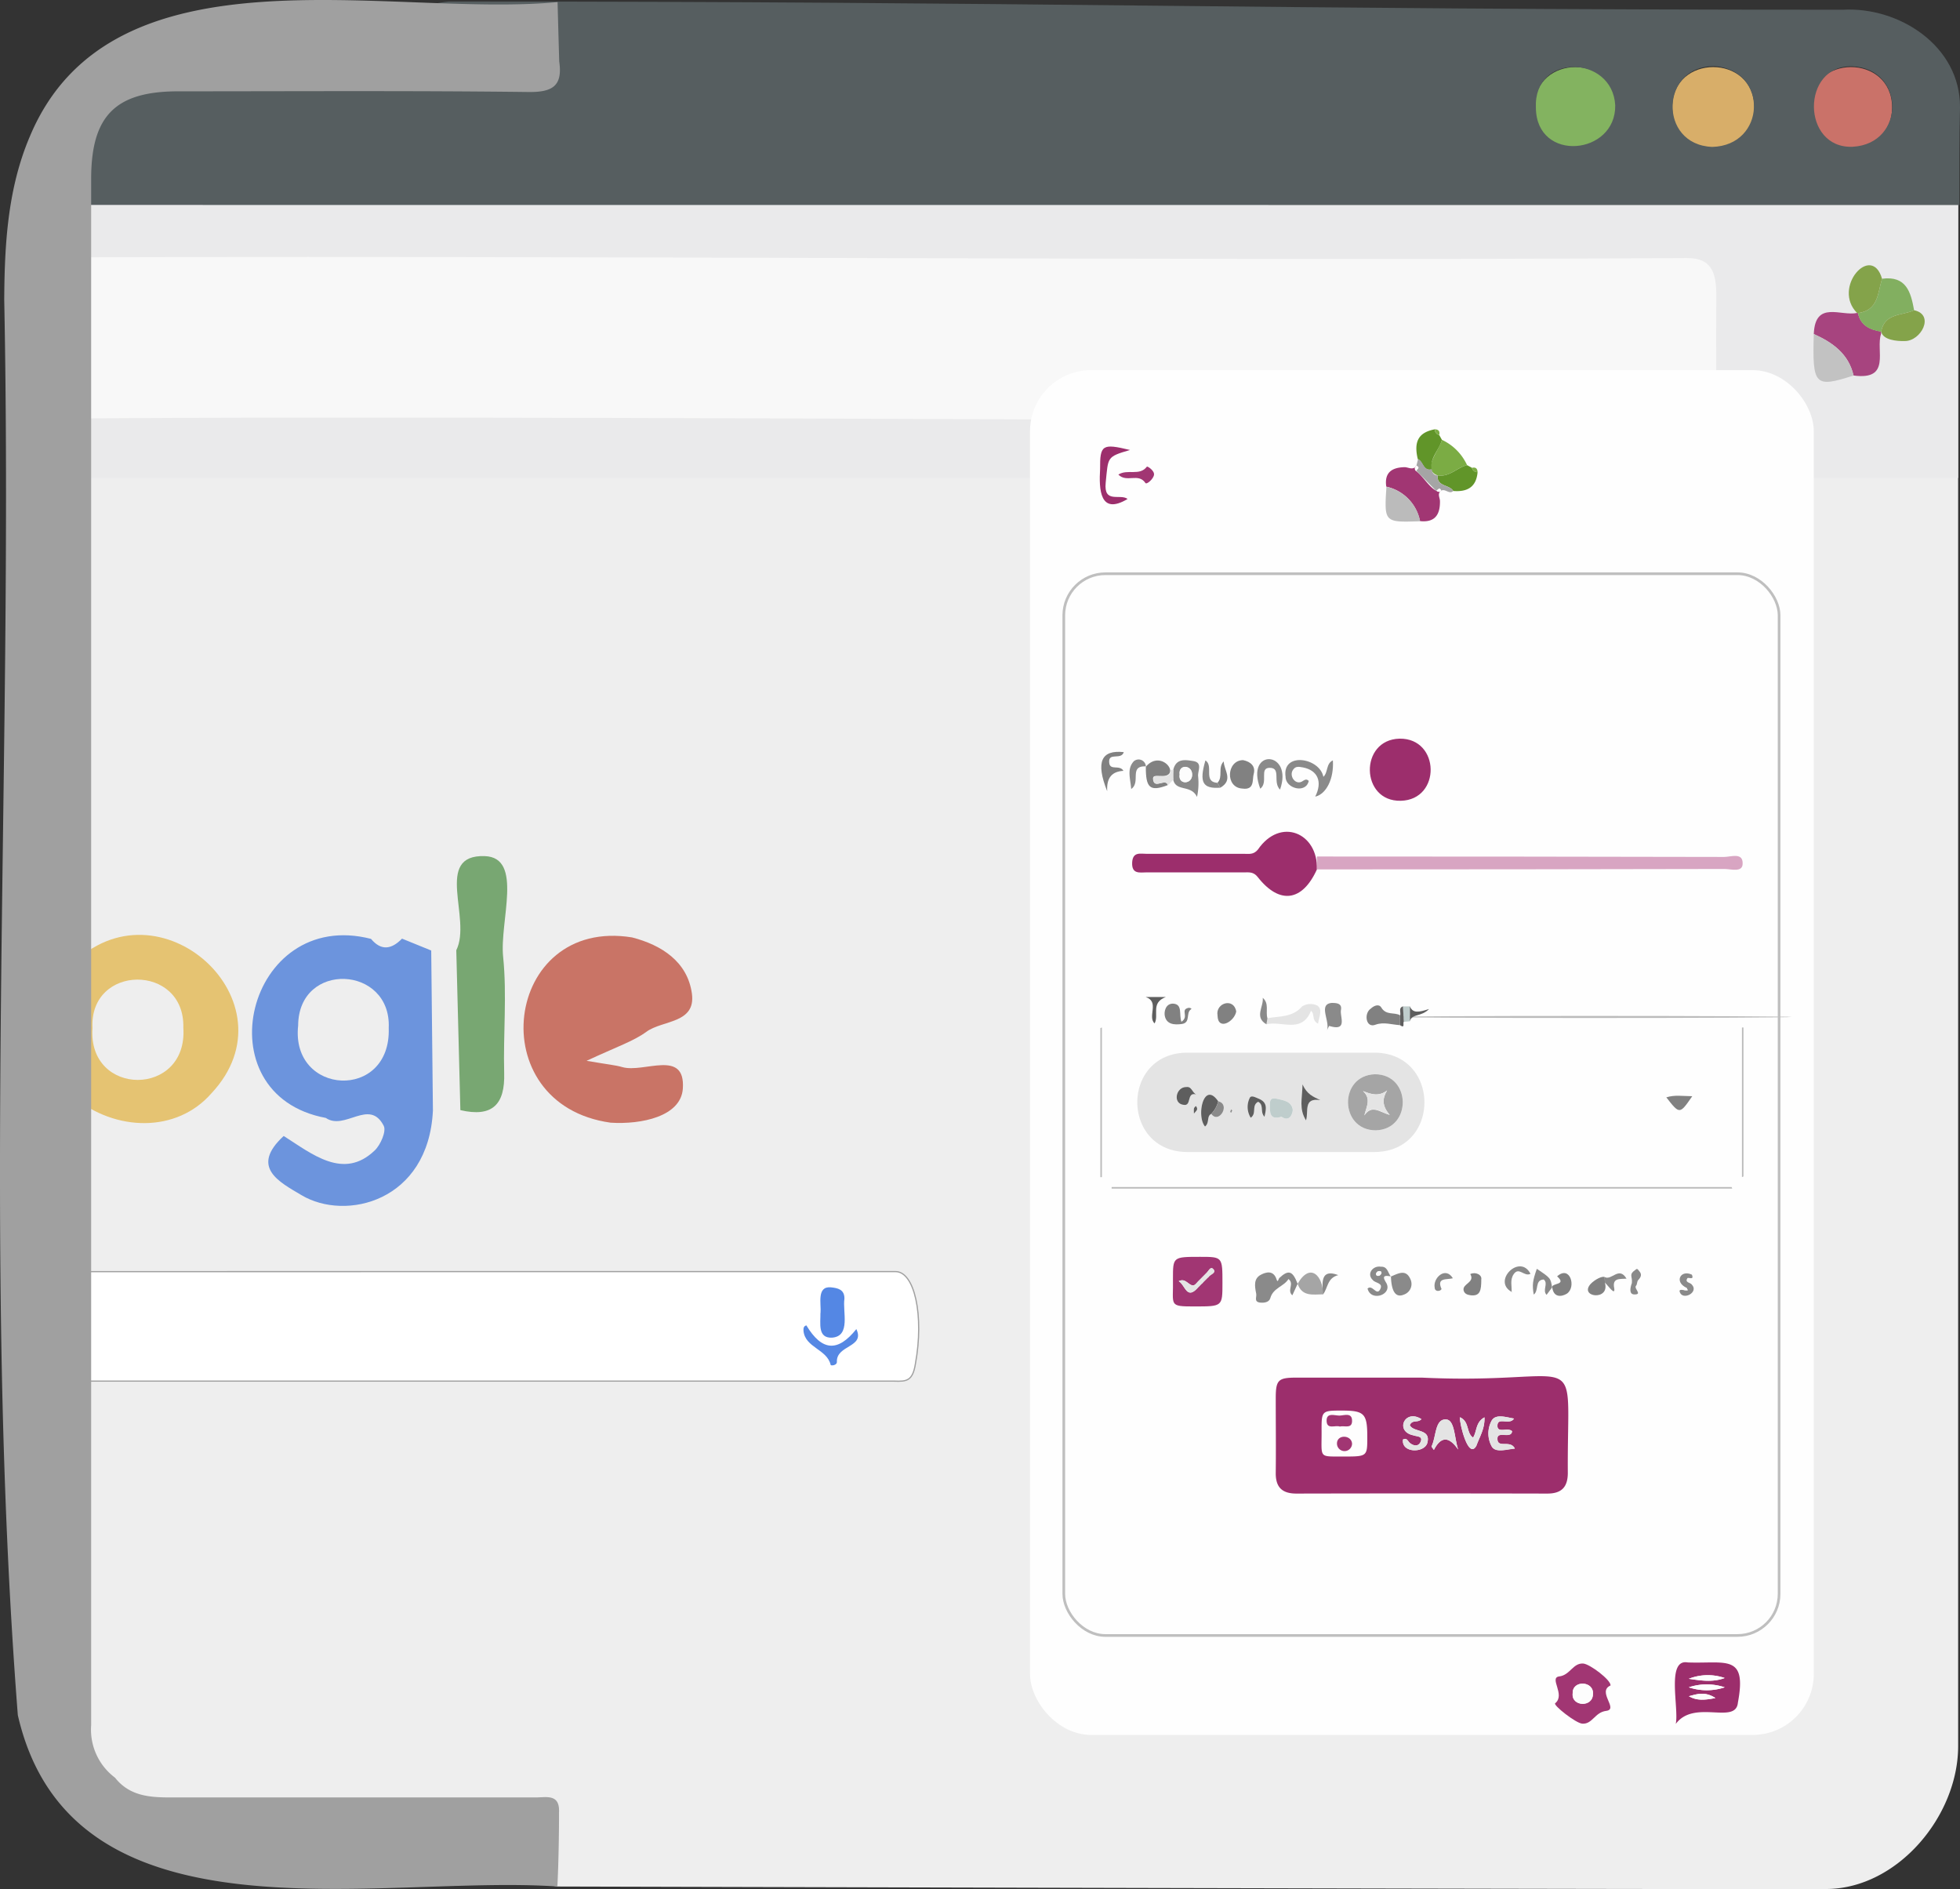 <svg xmlns="http://www.w3.org/2000/svg" viewBox="0 0 402.71 388.07"><rect x="0" y="0" width="402.71" height="388.07" fill="#333333" stroke="none"/><defs><style>.cls-1{fill:#eee;}.cls-2{fill:#eaeaeb;}.cls-3{fill:#83b360;}.cls-4{fill:#d8ae69;}.cls-5{fill:#ca7269;}.cls-6{fill:#565e60;}.cls-7{fill:#f8f8f8;}.cls-8{fill:#fefefe;}.cls-9{fill:#a13673;}.cls-10{fill:#7bac44;}.cls-11{fill:#bbb;}.cls-12{fill:#619529;}.cls-13{fill:#9c2e6c;}.cls-14{fill:#a5a5a5;}.cls-15{fill:#fdfdfd;}.cls-16{fill:#d8a5c2;}.cls-17{fill:#8a8a8a;}.cls-18{fill:#818181;}.cls-19{fill:#e4e4e4;}.cls-20{fill:#5e5e5e;}.cls-21{fill:#bfcdcc;}.cls-22{fill:#a7447f;}.cls-23{fill:#82af60;}.cls-24{fill:#c2c2c2;}.cls-25{fill:#84a34a;}.cls-26{fill:#6c94dd;}.cls-27{fill:#c97466;}.cls-28{fill:#e5c372;}.cls-29{fill:#78a772;}.cls-30{fill:#fff;stroke:#a0a0a0;stroke-width:0.25px;}.cls-30,.cls-34{stroke-miterlimit:10;}.cls-31{fill:#a0a0a0;}.cls-32{fill:#5487e4;}.cls-33{fill:#5688e4;}.cls-34{fill:none;stroke:#bfbfbf;stroke-width:0.55px;}</style></defs><g id="Layer_2" data-name="Layer 2"><g id="Layer_1-2" data-name="Layer 1"><path class="cls-1" d="M375.42,388.05c-14.46.15-260.9-.51-260.9-.51L18.93,370S1,161.73,1.68,49.47A8.23,8.23,0,0,1,10,41.27H402.33V358.69C402.33,373.1,389.88,387.89,375.42,388.05Z"/><path class="cls-2" d="M402.33,98.18H1.68V49.25a8.55,8.55,0,0,1,8.55-8.55h392.1Z"/><path class="cls-3" d="M332.13,22.05c-.05,11-16.8,11-16.84,0S332.08,11,332.13,22.05Z"/><path class="cls-4" d="M360.45,22.05c-.05,11-16.8,11-16.85,0S360.4,11,360.45,22.05Z"/><path class="cls-5" d="M388.76,22.05c-.05,11-16.8,11-16.84,0S388.71,11,388.76,22.05Z"/><path class="cls-6" d="M4.88,42.1c0-11.45,9.34-9.45,9.09-20.89-.08-3.61,17.61-10.9,21-11C36.73,10.1,90.42.31,92.19.31,214.54.3,256.3,2,378.65,2c11.59-.65,24.12,7.48,24.06,20-.18,6.7-.1,13.42-.12,20.12ZM351.82,30.18c11-.31,11.59-15.55.64-16.59C341.09,13.26,340.58,29.77,351.82,30.18Zm-19.95-8.56c-.57-10.36-16.82-10.8-16.3.53C315.68,33.49,332.05,31.9,331.87,21.62Zm48.8,8.53c10.92-.62,10.78-16.1-.12-16.53C370,13.32,370.12,30.6,380.67,30.15Z"/><path class="cls-7" d="M352.63,76.84q-46.5,0-93,0c-6,0-7.57,2-7.71,9.48-49.74-.18-200.48-1-250.23-.18V52.93c104.08-.55,242,.72,344.88.08,4.69,0,6.12,2.37,6.07,7.83S352.62,71.51,352.63,76.84Z"/><rect class="cls-8" x="211.63" y="76.04" width="161.04" height="280.36" rx="12.55"/><path class="cls-9" d="M296,100.85c-.7.64-.16,1.37-.14,2.06.05,2.78-1,4.47-4.1,4.14a9,9,0,0,0-6.93-7.08c-.42-2.91,1.16-3.94,3.75-4,.78,0,1.61.64,2.34-.14l0-.08a.65.65,0,0,0,0,1c1.48.94,3.44,4.63,5.1,4.17Z"/><path class="cls-10" d="M296.26,90.35a10.63,10.63,0,0,1,5.17,5.2c-2.08.51-3.65,2.51-6.05,2.11C292,96.48,295.82,92.36,296.26,90.35Z"/><path class="cls-11" d="M284.86,100a9,9,0,0,1,6.93,7.08C284.4,107.33,284.4,107.33,284.86,100Z"/><path class="cls-12" d="M296.26,90.35c-.52,2.09-2.51,3.67-2.11,6.07-1.78.43-1.72-1.63-2.84-2.09-.88-3.67.17-5.51,3.5-6.14a1.15,1.15,0,0,0,.9,1.17Z"/><path class="cls-12" d="M295.38,97.66c2.4.4,4-1.6,6.05-2.11l1,.55a1.13,1.13,0,0,0,1.16.89c-.26,3.1-2.15,4.1-5,3.87C297.8,99.51,295.17,100,295.38,97.66Z"/><path class="cls-13" d="M232.18,92.44c-4.89,1.42-4.45,1.46-5,6.72-.45,4.39,3,2.18,4.5,3.34-5.74,3.44-5.89-2-5.65-6.15C226,91.38,226.47,91.06,232.18,92.44Z"/><path class="cls-14" d="M295.38,97.66c-.21,2.36,2.42,1.85,3.22,3.2-.86.8-1.71-.64-2.57,0h.07c-.29-.86-.63-.26-1,0L291,96.67c.23-.34.82-.68,0-1l0,.08.36-1.45c1.12.46,1.06,2.52,2.84,2.09A1.18,1.18,0,0,0,295.38,97.66Z"/><path class="cls-9" d="M229.78,97.49c1.93-1.21,4.35.36,5.86-1.62.11-.15,1.57.79,1.47,1.65s-1.51,2.09-1.77,1.7C233.91,97.07,231.48,99.24,229.78,97.49Z"/><path class="cls-10" d="M303.59,97a1.13,1.13,0,0,1-1.16-.89C303.18,95.92,303.56,96.23,303.59,97Z"/><path class="cls-10" d="M295.71,89.36a1.15,1.15,0,0,1-.9-1.17C295.58,88.22,295.89,88.6,295.71,89.36Z"/><path class="cls-15" d="M295.14,100.8c.33-.22.67-.82,1,0A.64.64,0,0,1,295.14,100.8Z"/><path class="cls-15" d="M291,95.7c.85.29.26.63,0,1A.65.65,0,0,1,291,95.7Z"/><path class="cls-13" d="M344.31,354.14c.69-3.29-2-13.45,2.47-12.63,7.84.29,12.18-1.81,10.3,8.23C356.67,354.39,348.12,349,344.31,354.14Zm10.06-7.52a11.72,11.72,0,0,0-7.38,0A11.65,11.65,0,0,0,354.37,346.62Zm0-1.91a10.64,10.64,0,0,0-7.38.16C349.45,345.23,351.91,345.63,354.36,344.71Zm-1.9,4.11c-2.17-1.41-3.82-.79-5.46-.37C348.57,349.37,350.19,349.28,352.46,348.82Z"/><path class="cls-9" d="M330.91,346.24c-2.86,1.27,1.76,4.89-.9,5.22-2.36.29-2.82,2.8-4.94,2.62-1.32-.11-6-3.8-5.54-4.18,2.19-1.77-1.36-5.26.85-5.52s2.82-2.81,4.94-2.64C326.65,341.85,331,345.1,330.91,346.24ZM327.29,348c.24-2.67-4.23-2.9-4.16-.16C322.81,350.58,327.29,350.78,327.29,348Z"/><path class="cls-15" d="M354.37,346.62a11.65,11.65,0,0,1-7.38,0A11.72,11.72,0,0,1,354.37,346.62Z"/><path class="cls-15" d="M354.36,344.71c-2.45.92-4.91.52-7.38.16A10.64,10.64,0,0,1,354.36,344.71Z"/><path class="cls-15" d="M352.46,348.82c-2.27.46-3.89.55-5.46-.37C348.64,348,350.29,347.41,352.46,348.82Z"/><path class="cls-15" d="M327.29,348c0,2.83-4.48,2.63-4.16-.16C323.06,345.05,327.53,345.28,327.29,348Z"/><path class="cls-13" d="M270.58,178.6c-3,6.62-7.7,7.27-12.17,1.56-.86-1.1-1.79-.95-2.79-.95-6.68,0-13.36,0-20,0-1.4,0-3.13.45-3-2.06.14-2.24,1.71-1.74,3-1.75,6.68,0,13.36,0,20,0,1,0,1.94.21,2.83-.87C263.08,167.77,270.83,171.1,270.58,178.6Z"/><path class="cls-16" d="M270.58,178.6c0-.89,0-1.77,0-2.65q41.85,0,83.68.09c1.36,0,3.86-1,3.79,1.37,0,1.9-2.43,1.09-3.76,1.1Q312.42,178.6,270.58,178.6Z"/><path class="cls-13" d="M287.57,151.74c8.34-.11,8.58,12.55.25,12.76S279.26,151.93,287.57,151.74Z"/><path class="cls-17" d="M270.23,163.65c1.55-3.06.51-5.42-2.52-6-.81-.14-1.48-.3-2,.43-1,1.3.54,3.43,2,2.34.37-.21.71-.48,1.19,0-.57,2.68-4.78,1.56-4.76-.84-.76-5.19,7-3.95,7.77,0,1-.92.49-2.69,1.95-3.38C274.1,160,272.5,163.13,270.23,163.65Z"/><path class="cls-18" d="M255.41,156.15c1.6.32,2.61,1.3,2.18,2.84-.33,1.17.25,3.37-2.35,3C251.69,161.78,252,156.18,255.41,156.15Z"/><path class="cls-17" d="M241.08,158.09c.6-2.35,2.47-2,4.09-1.75,2,.33.89,2,1,3.12a13.31,13.31,0,0,1-.23,4.26C244.49,160.59,240.28,163.51,241.08,158.09Zm3.86,1c0-2-2.86-2.16-2.56,0C242,161.26,245,161.18,244.94,159.11Z"/><path class="cls-18" d="M235.44,157.49c3.27-3.8,7.58,2.21,3,1.94-.59.09-1.75-.41-1.5.85.32,1.8,2.54-.5,3,1-3.65,1.4-4.56.62-4.51-3.87Z"/><path class="cls-17" d="M263,162.21c-1.57-1.56.31-4.49-2.13-4.48-2.2,0-.22,3-1.93,4.29C255.75,153.63,265.84,154.17,263,162.21Z"/><path class="cls-18" d="M230.9,154.51c-.56,1.73-3.22-.09-3,2.16.16,1.73,2.13.33,2.93,1.68-2.19.13-3.51,1.22-3.34,4.19C225.07,156.48,226.29,154,230.9,154.51Z"/><path class="cls-17" d="M250.74,161.81c-3.62.27-4.39-1.05-3.07-5.6,1.77,1.1-.56,4.41,2.48,4.61Z"/><path class="cls-17" d="M235.48,157.44c-3.62-.2-1,3.25-3.06,4.64-.16-2.14-.93-4.06.51-5.67a1.5,1.5,0,0,1,2.51,1.08Z"/><path class="cls-18" d="M250.74,161.81l-.59-1c1.21-1.27,0-3.09,1.28-4.4C251.47,158.24,253.48,160.21,250.74,161.81Z"/><path class="cls-19" d="M240,161.31c-.47-1.52-2.69.77-3-1-.38-2.06,3.66.41,3.48-2.12l.62-.07v2Z"/><path class="cls-15" d="M244.94,159.11c0,2.07-2.9,2.15-2.56,0C242.08,157,244.93,157.08,244.94,159.11Z"/><path class="cls-9" d="M241,262.68c0-4.49,0-4.49,5.59-4.49,4.58,0,4.58,0,4.58,5.37,0,4.82,0,4.81-5.62,4.82S241.13,268.22,241,262.68Zm5.1.62c-1.42,2.11-2-1-3.93-.12,1.4.84,1.64,4,4,1.27.75-.8,1.57-1.53,2.3-2.33.46-.38,1.36-.77.84-1.38s-.94.26-1.32.65Z"/><path class="cls-17" d="M266.62,263.72l-1.09,2.37c-1.18-1,.49-2.39-.8-3.34-.94,1.55-3.15,1.8-3.73,3.93-.25.87-1.3,1-2.16.9-1.25-.2-.59-1.12-.74-1.85-.32-1.58-.54-3.1,1-3.88,1-.52,2.56-1,3.2,1,.24.78.38-.15.56-.32,1.88-1.75,2.73-1.49,3.75,1.19Z"/><path class="cls-17" d="M285.79,262.2c-.9-.13-2-.36-1.09,1.14,1.75,2.51-3,4.27-3.72,1.36,1-.92,1.83,1.58,2.58.19s-1-1.27-1.49-1.93c-1.36-1.26,0-3,1.61-2.75,1.45-.08,1.47,1.27,2.08,2Zm-2.28-.21c.77-.63.06-1.19-.59-.7C282.46,261.81,282.9,262.33,283.51,262Z"/><path class="cls-14" d="M266.62,263.72l0,0c2.56-4.49,5.24-1.63,5.21,2.17C269.77,265.91,267.52,266.41,266.62,263.72Z"/><path class="cls-17" d="M285.76,262.24c1.51-.61,3.17-1.67,4.1.7a2.3,2.3,0,0,1-1.4,3c-2.33,1-2.62-2.15-2.67-3.73Z"/><path class="cls-18" d="M304.35,262.83c0,2.2-.19,3.5-2.22,3.25-.72-.09-1.26-.36-1.41-1-.3-1.39,2.4-1.61,1.37-3.35C303.15,261.21,304.53,261.86,304.35,262.83Z"/><path class="cls-17" d="M318.93,264.44,317.76,266c-.92-1,.44-2.32-.58-3.16-1.91.1-.93,2.31-2.06,3.1-.32-2.07-.23-2.76.64-5.29,2.84,1.9,2.84,1.9,3.14,3.83Z"/><path class="cls-18" d="M318.93,264.44l0,.06c-.25-1,3.14-.44,1-2.3,2.66-2.4,4,2.23,2,3.56C320.81,266.43,319.19,266.58,318.93,264.44Z"/><path class="cls-18" d="M329.75,263.49c1.1,3.84-5.48,3-2.88.21.89-.9,2.33-1.6,2.83-1.36C329.71,262.72,329.73,263.11,329.75,263.49Z"/><path class="cls-17" d="M310.62,265.4c-4.13-2.18,1.66-8,3.84-3.73-1.28.69-2.37-1.51-3.45.08-.81,1.19-.35,2.45-.43,3.68Z"/><path class="cls-17" d="M346.52,264.55c-2.62-1.24-1.18-3.8,1.1-2.7.54,1.24-.75.45-.93.74-.56.91.59.85.9,1.28,1.59,1.63-1.95,3.43-2.49,1.46-.14-.75,1.2-.07,1.68-.28Z"/><path class="cls-17" d="M329.75,263.49c0-.38,0-.77-.05-1.15,1.42.81,2.94-2.32,4.49.33-1.32.12-3-.24-2.52,2C331.9,266.29,330.44,264.12,329.75,263.49Z"/><path class="cls-17" d="M335.29,263.57c.16-1.46-.75-1.7.81-2.77.31-.31.48.07.68.29.66.73.37,1.27-.2,1.89-.26.27-.17.87-.43,1.14-.54.58,1.43,1.85-.38,1.79C334.74,265.88,334.89,264.68,335.29,263.57Z"/><path class="cls-17" d="M298.51,262.59c-1.19.34-3.43-.22-2.32,2.22-.28.52-1.38.58-1.41-.27C294.37,262.53,297,260.08,298.51,262.59Z"/><path class="cls-17" d="M271.81,265.94c-.11-2.34-.58-5.4,3.16-4C272.65,262.52,272.86,264.64,271.81,265.94Z"/><path class="cls-17" d="M310.58,265.43l.18.08S310.61,265.35,310.58,265.43Z"/><path class="cls-19" d="M246.2,264.45c-2.38,2.72-2.62-.43-4-1.27,1.63-.86,2,1.41,3.29.76Z"/><path class="cls-19" d="M248,261.39c.38-.39.71-1.36,1.32-.65s-.38,1-.84,1.38Z"/><path class="cls-19" d="M246.75,262.66l.63-.63.73.48-.88.88Z"/><path class="cls-19" d="M248.5,262.12a.92.92,0,0,1-.39.39l-.73-.48.64-.64Z"/><path class="cls-19" d="M245.47,263.94l.64-.64.73.49-.64.66Z"/><path class="cls-19" d="M247.23,263.39a1,1,0,0,1-.4.4l-.72-.49.64-.64Z"/><path class="cls-15" d="M282.92,261.29c.65-.48,1.36.07.59.7Z"/><path class="cls-15" d="M283.51,262c-.62.34-1.05-.18-.59-.7Z"/><path class="cls-15" d="M346.52,264.55l.26.5-.75,0Z"/><path class="cls-19" d="M263.07,236.65c-6.27,0-12.53,0-18.8,0-14.08.27-14.13-20.6-.1-20.4q19,0,37.9,0c14.08-.27,14.14,20.58.11,20.4C275.81,236.67,269.44,236.65,263.07,236.65Zm-14.2-7.83c1.58,2.14,4-2,1.43-2.58-3-4.34-4.56,3-2.71,5.18C248.57,230.64,247.83,229.32,248.87,228.82Zm33.64-8.14c-7.49.23-7.32,11.53.18,11.52C290.16,232,290,220.66,282.51,220.68Zm-19.22,8.73c1.88,1.29,2.38-1.06,2.32-1.48-.24-1.71-1.84-1.89-3.28-2.22-1.27-.28-1.41.28-1.42,1.3C260.9,228.64,260.91,230.14,263.29,229.41Zm-4.79-3.07c1.28.67.32,2.07,1.31,3.09.38-1.72.65-3-1.24-3.73-.73-.3-1.56-.77-1.83-.06a4.17,4.17,0,0,0,.24,4C258.27,228.72,257.08,227.11,258.5,226.34Zm-12.71-1.51c-.88-.4-.91-1.65-2-1.53-2.21-.09-2.95,3.44-.59,3.67C244.91,227.26,243.72,224.25,245.79,224.83ZM271.28,226c-1.48-.68-2.71-1.09-3.66-3.24-.07,3-.76,5,.72,7.4C268.93,228.22,267.71,225.4,271.28,226Zm-26,2.81c.6-.69.91-.83.42-1.55C245.13,227.62,245.31,227.93,245.31,228.76Zm7.88-.65-.22-.2c-.1.27-.37.5,0,.7Z"/><path class="cls-11" d="M355.91,244.17H228.4v-.32H355.79Z"/><ellipse class="cls-11" cx="326.59" cy="208.91" rx="41.5" ry="0.21"/><path class="cls-19" d="M260.41,209.18c2.46-.48,5.13-.13,7.11-2.42a3.24,3.24,0,0,1,3.16-.18c1.1.8.37,2.22.13,3.7-1.38-.69-.6-1.95-1.45-2.63-1.89,4.72-6,2-9.15,2.77C260.28,210,260.34,209.6,260.41,209.18Z"/><path class="cls-18" d="M242.74,209.9c1.68-1.1-.37-2.51,1.51-2.87.14,0,.77.1.44.32-1.09.74,0,2.72-1.84,3-1.61.23-3.19.08-3.53-1.68-.16-.77.11-2.48,1.66-2.5C243.08,206.26,242.19,208.43,242.74,209.9Z"/><path class="cls-11" d="M357.91,241.82V211.07h.31v30.6Z"/><path class="cls-18" d="M287.64,210.59c-1.66-.09-3.28-.7-5-.1-2,.83-2.47-2.31-1-3.29.73-.68,1.72-1,2.17-.22,1,1.65,2.64.91,3.85,1.58Z"/><path class="cls-11" d="M226.4,211.08v30.74h-.31V211.19Z"/><path class="cls-17" d="M272.63,211.72c.72-1.93-1.88-5.43,1-5.69.95,0,2.15.06,1.89,1.44s1.47,4.48-2.42,3.28A6.77,6.77,0,0,0,272.63,211.72Z"/><path class="cls-18" d="M254,207.79c-.36,2.08-3.78,4.05-3.84.81C249.71,206,253.53,204.88,254,207.79Z"/><path class="cls-18" d="M347.7,225.19c-2.59,3.75-2.59,3.75-5.33.24C344.1,224.87,345.73,225.18,347.7,225.19Z"/><path class="cls-17" d="M260.41,209.18c-.07.42-.13.83-.2,1.24-2.55-1.48-.54-3.61-.76-5.44C260.82,206.15,260,207.82,260.41,209.18Z"/><path class="cls-20" d="M235.39,204.81h4.15c-3.2,1.21-1.34,3.74-2.32,5.43C235.71,208.78,238.32,205.79,235.39,204.81Z"/><path class="cls-21" d="M288.26,206.73l1.42,0v3.07l-1.24.11Z"/><path class="cls-20" d="M289.68,209.78v-3.07c.59,1.52,1.87,1.23,3.94.57C292,208.94,290.11,208.19,289.68,209.78Z"/><path class="cls-20" d="M288.26,206.73l.18,3.16c-.27.23.34,1.48-.8.7,0-.68,0-1.35.05-2C287.87,207.94,287.27,207.09,288.26,206.73Z"/><path class="cls-14" d="M282.51,220.68c7.5,0,7.65,11.3.18,11.52C275.19,232.21,275,220.91,282.51,220.68ZM285,224c-1.66,1.28-3.21.83-4.95.15,1.7,1.56.76,3.08.27,5,1.56-2.27,3.07-.75,5.22-.1C283.93,227.17,284,225.7,285,224Z"/><path class="cls-21" d="M263.29,229.41c-2.38.73-2.39-.77-2.38-2.4,0-1,.15-1.58,1.42-1.3,1.44.33,3,.51,3.28,2.22C265.67,228.35,265.17,230.7,263.29,229.41Z"/><path class="cls-20" d="M248.87,228.82c-1,.5-.3,1.82-1.28,2.6-1.85-2.19-.26-9.52,2.71-5.18A5.59,5.59,0,0,1,248.87,228.82Z"/><path class="cls-20" d="M258.5,226.34c-1.42.77-.23,2.38-1.52,3.28a4.17,4.17,0,0,1-.24-4c.27-.71,1.1-.24,1.83.06,1.89.77,1.62,2,1.24,3.73C258.82,228.41,259.78,227,258.5,226.34Z"/><path class="cls-20" d="M245.79,224.83c-2.07-.58-.88,2.43-2.57,2.14-2.36-.23-1.62-3.76.59-3.67C244.88,223.18,244.91,224.43,245.79,224.83Z"/><path class="cls-20" d="M271.28,226c-3.57-.55-2.35,2.27-2.94,4.16-1.48-2.38-.79-4.36-.72-7.4C268.57,224.86,269.8,225.27,271.28,226Z"/><path class="cls-17" d="M248.87,228.82a5.59,5.59,0,0,0,1.43-2.58C252.9,226.82,250.45,231,248.87,228.82Z"/><path class="cls-20" d="M245.31,228.76c0-.83-.18-1.14.42-1.55C246.22,227.93,245.91,228.07,245.31,228.76Z"/><path class="cls-17" d="M253.19,228.11l-.24.5c-.35-.2-.08-.44,0-.7Z"/><path class="cls-19" d="M285,224c-1,1.66-1.07,3.13.54,5-2.15-.65-3.66-2.17-5.22.1.49-1.88,1.43-3.4-.27-5C281.79,224.87,283.34,225.32,285,224Z"/><path class="cls-13" d="M292.13,283c34.29,1.63,29.81-7.74,30,19.55,0,2.92-1.26,4.27-4.21,4.27q-25.79-.06-51.56,0c-2.94,0-4.27-1.31-4.24-4.24.06-5.11,0-10.21,0-15.31,0-3.79.48-4.26,4.2-4.27ZM276,299.21c4.93,0,4.93,0,4.93-4,0-4.81-.59-5.43-5.17-5.44-4.22,0-4.25,0-4.22,4.35C271.56,299.64,270.88,299.18,276,299.21Zm35.09-7.8c-1.66-.27-3.76-1-4.6.41a5.51,5.51,0,0,0,.09,5.42c.87,1.18,2.93.49,4.67.32-.91-1.87-3.58.08-3.57-2-.07-1.75,2.9.11,3-1.57-.89-.87-3.11.56-3-1.21S310.16,292.85,311.08,291.41Zm-11.49,6.35c-.8-2.4-.67-6.1-2.5-6.17-2.29-.1-2,3.57-2.95,5.53,0,.09.19.32.47.74C296.07,295.05,297.68,295,299.59,297.76Zm-7.54-6.23c-3.44-2.21-5.54,2.56-1.64,3.33.6.26,2.1.09,1.41,1.44-.43.85-1.37.78-2.17.11-.37-.32-.6-1.15-1.4-.69-.36,2.83,4.42,2.81,5,.7.8-3-2.87-2.08-3.6-3.66C290.19,291.56,291.33,292.36,292.05,291.53Zm10.61,3.79c-1.45-.95-.69-3.28-2.71-4.18-.05,1.48,1.75,8.8,3.39,5.84.64-1.81,1.77-3.51,1.66-5.82C303.12,292.19,303.49,294.08,302.66,295.32Z"/><path class="cls-19" d="M311.08,291.41c-.92,1.44-3.35-.35-3.42,1.41s2.15.34,3,1.21c-.13,1.68-3.1-.18-3,1.57,0,2,2.66.09,3.57,2-1.74.17-3.8.86-4.67-.32a5.51,5.51,0,0,1-.09-5.42C307.32,290.37,309.42,291.14,311.08,291.41Z"/><path class="cls-19" d="M299.59,297.76c-1.91-2.74-3.52-2.71-5,.1-.28-.42-.51-.65-.47-.74,1-2,.66-5.63,2.95-5.53C298.92,291.66,298.79,295.36,299.59,297.76Z"/><path class="cls-19" d="M292.05,291.53c-.72.83-1.86,0-2.38,1.23.73,1.58,4.4.63,3.6,3.66-.6,2.11-5.38,2.13-5-.7.8-.46,1,.37,1.4.69.8.67,1.74.74,2.17-.11.69-1.35-.81-1.18-1.41-1.44C286.5,294.09,288.61,289.32,292.05,291.53Z"/><path class="cls-19" d="M302.66,295.32c.83-1.24.46-3.13,2.34-4.16.11,2.31-1,4-1.65,5.82-1.57,3-3.48-4.41-3.4-5.84C302,292,301.21,294.37,302.66,295.32Z"/><path class="cls-9" d="M275.28,293.05c-.93-.34-2.65.68-2.71-1.14s1.68-1.1,2.63-1.11,2.67-.74,2.6,1.17C277.75,293.56,276.21,292.81,275.28,293.05Z"/><path class="cls-9" d="M277.8,296.59a1.55,1.55,0,1,1-3.1-.09C274.74,294.61,277.71,294.75,277.8,296.59Z"/><path class="cls-22" d="M386.49,68.6c-1.16,3.32,2.17,9.59-5.65,8.54-1-4.44-4.29-6.78-8.17-8.52.27-7,5.62-3.58,8.92-4.34l.15,0c.54,2.58,2.45,3.45,4.77,3.82Z"/><path class="cls-23" d="M386.51,68.14c-2.32-.37-4.23-1.24-4.77-3.82,4.24-.55,4.05-4.18,4.95-7.06,5-.66,5.92,2.77,6.59,6.47C390.82,64.88,387.19,64.27,386.51,68.14Z"/><path class="cls-24" d="M372.67,68.62c3.88,1.74,7.13,4.08,8.17,8.52C372.85,79.72,372.36,79.21,372.67,68.62Z"/><path class="cls-25" d="M386.69,57.26c-.9,2.88-.71,6.51-4.95,7.06l-.15,0C376.32,59.1,384.56,49.85,386.69,57.26Z"/><path class="cls-25" d="M386.51,68.14c.68-3.87,4.31-3.26,6.77-4.41,4.34.93,1.39,6.4-1.95,6.33C389.74,70.1,386.92,69.87,386.51,68.14Z"/><path class="cls-26" d="M82.6,192.82l6,2.44q.18,16.44.35,32.89c-.92,18.7-17.93,22.78-27,17.37-4.51-2.69-10.66-5.72-3.66-12.16,5.82,3.69,12.29,9.1,18.67,3,1.24-1.15,2.46-4,1.88-5.09-2.92-5.72-8,1.07-11.9-1.62-25.63-4.75-16.21-43.32,9.29-36.78C78.35,195.41,80.48,195,82.6,192.82Zm-2.73,18.36c.58-12.88-18.54-13.83-18.61-.51C59.68,225.07,80.38,226.24,79.87,211.18Z"/><path class="cls-27" d="M120.52,217.92c4.49.77,6,.89,7.33,1.29,4.43,1.28,13-3.81,12.45,4.42-.39,5.76-8.59,7.4-14.83,7-26.87-3.73-21.94-42.34,4.4-38.06,6.08,1.57,11.39,5,12.29,11.53.85,6.18-6,5.43-9.31,7.83C130.16,213.9,126.79,215,120.52,217.92Z"/><path class="cls-28" d="M5,209.63c3.2-3.81,6.14-7.88,9.66-11.36,17.88-18.23,46.39,7.58,28.77,26.34-7.12,8.14-19.67,7.93-28.46.65-4.24-3.51-4.46-10.28-10.57-12Zm32.67,1.47C38,197.87,18.31,198,19,211.2,18,225.41,38.65,225.41,37.67,211.1Z"/><path class="cls-29" d="M93.75,195.2C97,188.74,89,175.52,99.6,175.87c8,.27,3,13.4,3.78,20.72.8,7.86,0,15.86.21,23.78.21,6.58-2.48,9.2-9,7.68Q94.15,211.63,93.75,195.2Z"/><path class="cls-30" d="M98.88,261.22H184c3.93,0,5.89,9.06,4.09,18.92-.56,3.56-1.81,3.68-4.37,3.58H13.7c-4.6,0-6-5.37-4.76-17.6.4-4.27,1.42-5.2,4.53-4.89Z"/><path class="cls-31" d="M114.56.43q.16,6.09.34,12.19c.74,5.08-1.41,6.34-6.35,6.28-24-.29-47.94-.14-71.91-.14-12.91,0-17.91,5-17.91,18V354.39a12.32,12.32,0,0,0,4.9,10.79c2.92,3.71,7,4.06,11.22,4.06h75.24c2.2,0,4.94-.77,4.77,3.05,0,4.65-.1,10.6-.34,15.25C77.89,385,14.69,400.62,3.66,352.32-3.81,255.93,2.79,158.39.87,61.63c.06-11.41.7-23,5.33-33.76C23.1-12.08,80,3.71,114.56.43Z"/><path class="cls-32" d="M168.59,269.73c.17-1.86-.84-5.54,2.12-5.28,1.4.15,2.82.41,2.79,2.34-.41,2.64,1.36,7.68-2.52,8-3.06.16-2.36-3-2.41-5.08Z"/><path class="cls-33" d="M165.68,272.27c3.18,5.27,6.43,5.57,10.27.76,1.83,3.83-4.16,3.21-4,6.76,0,.72-1.23.81-1.28.6-.74-3.25-5.25-3.53-5.58-7C165.06,272.89,165.1,272.42,165.68,272.27Z"/><rect class="cls-34" x="218.57" y="117.86" width="146.97" height="218.11" rx="8.55"/></g></g></svg>